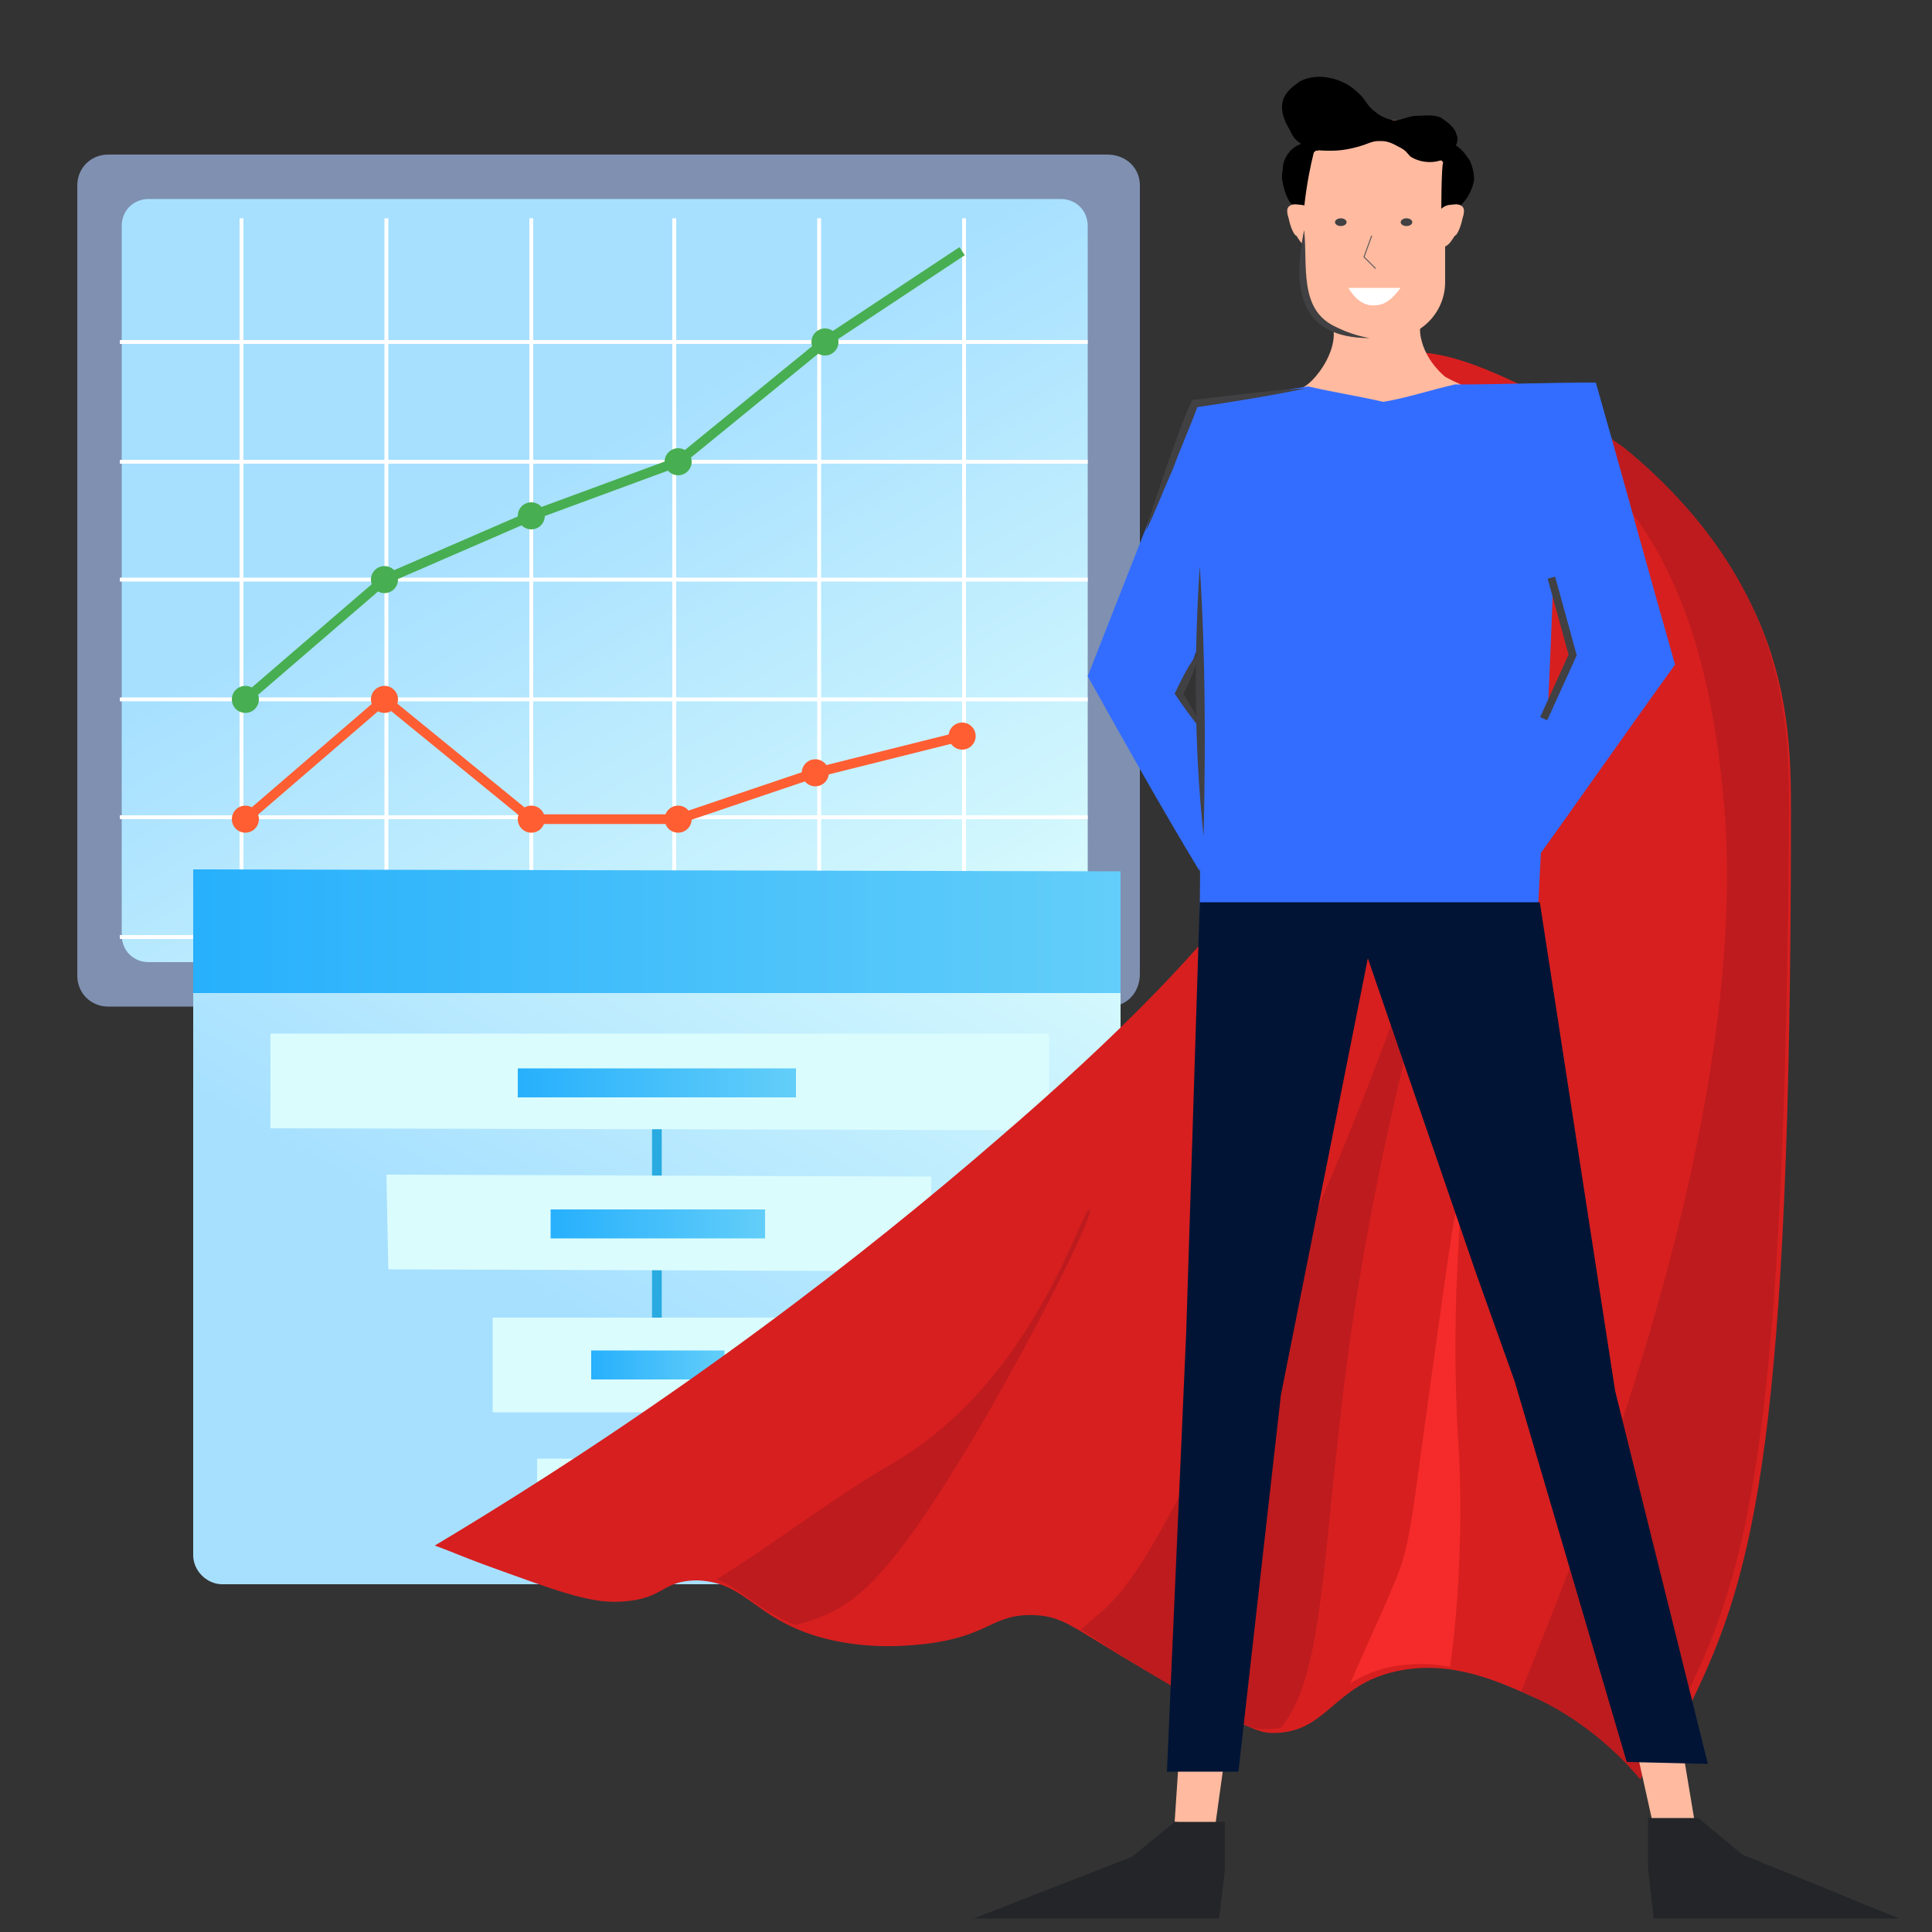 <?xml version="1.0" encoding="utf-8"?>
<!-- Generator: Adobe Illustrator 26.0.1, SVG Export Plug-In . SVG Version: 6.00 Build 0)  -->
<svg version="1.1" id="Layer_1" xmlns="http://www.w3.org/2000/svg" xmlns:xlink="http://www.w3.org/1999/xlink" x="0px" y="0px"
	 viewBox="0 0 100 100" style="enable-background:new 0 0 100 100;" xml:space="preserve">
<rect x="0" y="0" width="100" height="100" fill="#333333" stroke="none"/>
<style type="text/css">
	.st0{fill:#7F90B1;}
	.st1{fill:url(#SVGID_1_);}
	.st2{fill:none;stroke:#FFFFFF;stroke-width:0.2;stroke-miterlimit:10;}
	.st3{fill:#FF5E33;}
	.st4{fill:none;stroke:#FF5E33;stroke-width:0.5;stroke-miterlimit:10;}
	.st5{fill:#48AE52;}
	.st6{fill:none;stroke:#48AE52;stroke-width:0.5;stroke-miterlimit:10;}
	.st7{fill:url(#SVGID_00000041985094148032540310000007510724719854181264_);}
	.st8{fill:url(#SVGID_00000176741086951530627830000012122315081624694145_);}
	.st9{fill:none;stroke:#29AAE1;stroke-width:0.5;stroke-miterlimit:10;}
	.st10{fill:#DBFCFD;}
	.st11{fill:url(#SVGID_00000042722734182518636930000001764575790623422614_);}
	.st12{fill:url(#SVGID_00000151534148921105806680000003688049655690523273_);}
	.st13{fill:url(#SVGID_00000129193010250351339190000018331433146841507484_);}
	.st14{fill:url(#SVGID_00000081648421740960989340000011566714157589201836_);}
	.st15{fill:#D71F1F;}
	.st16{clip-path:url(#SVGID_00000070802127611473288980000003955818453036686514_);fill:#BE1B1E;}
	.st17{clip-path:url(#SVGID_00000058582909915008953060000001970887795665642668_);fill:#BE1B1E;}
	.st18{clip-path:url(#SVGID_00000106830869714334175630000013506132009870943388_);fill:#BE1B1E;}
	.st19{clip-path:url(#SVGID_00000170257547921561462560000005017619698426034081_);fill:#F42B2A;}
	.st20{fill:#FFBA9F;}
	.st21{fill:#336DFF;}
	.st22{fill:#011435;}
	.st23{fill:#242528;}
	.st24{fill:#FFFFFF;}
	.st25{fill:none;stroke:#58595B;stroke-width:5.000000e-02;stroke-miterlimit:10;}
	.st26{fill:#414042;}
	.st27{fill:none;stroke:#414042;stroke-width:0.4;stroke-miterlimit:10;}
</style>
<g>
	<path class="st0" d="M57.4,52.1H5.6c-0.9,0-1.6-0.7-1.6-1.6V9.6C4,8.7,4.7,8,5.6,8h51.7c1,0,1.7,0.7,1.7,1.6v40.8
		C59,51.4,58.3,52.1,57.4,52.1z"/>
	
		<linearGradient id="SVGID_1_" gradientUnits="userSpaceOnUse" x1="16.748" y1="982.846" x2="45.841" y2="1033.236" gradientTransform="matrix(1 0 0 1 0 -978)">
		<stop  offset="0.394" style="stop-color:#A7E0FF"/>
		<stop  offset="1" style="stop-color:#DBFCFD"/>
	</linearGradient>
	<path class="st1" d="M54.9,49.8H7.7c-0.8,0-1.4-0.6-1.4-1.4V11.7c0-0.8,0.6-1.4,1.4-1.4h47.2c0.8,0,1.4,0.6,1.4,1.4v36.6
		C56.3,49.1,55.7,49.8,54.9,49.8z"/>
	<line class="st2" x1="12.5" y1="11.3" x2="12.5" y2="48.5"/>
	<line class="st2" x1="49.9" y1="11.3" x2="49.9" y2="48.5"/>
	<line class="st2" x1="20" y1="11.3" x2="20" y2="48.5"/>
	<line class="st2" x1="27.5" y1="11.3" x2="27.5" y2="48.5"/>
	<line class="st2" x1="34.9" y1="11.3" x2="34.9" y2="48.5"/>
	<line class="st2" x1="42.4" y1="11.3" x2="42.4" y2="48.5"/>
	<line class="st2" x1="6.2" y1="48.5" x2="56.3" y2="48.5"/>
	<line class="st2" x1="6.2" y1="17.7" x2="56.3" y2="17.7"/>
	<line class="st2" x1="6.2" y1="23.9" x2="56.3" y2="23.9"/>
	<line class="st2" x1="6.2" y1="30" x2="56.3" y2="30"/>
	<line class="st2" x1="6.2" y1="42.3" x2="56.3" y2="42.3"/>
	<line class="st2" x1="6.2" y1="36.2" x2="56.3" y2="36.2"/>
	<ellipse class="st3" cx="12.7" cy="42.4" rx="0.7" ry="0.7"/>
	<ellipse class="st3" cx="19.9" cy="36.2" rx="0.7" ry="0.7"/>
	<ellipse class="st3" cx="27.5" cy="42.4" rx="0.7" ry="0.7"/>
	<ellipse class="st3" cx="35.1" cy="42.4" rx="0.7" ry="0.7"/>
	<ellipse class="st3" cx="42.2" cy="40" rx="0.7" ry="0.7"/>
	<ellipse class="st3" cx="49.8" cy="38.1" rx="0.7" ry="0.7"/>
	<polyline class="st4" points="12.7,42.4 19.9,36.2 27.5,42.4 35.1,42.4 42.2,40 49.8,38.1 	"/>
	<ellipse class="st5" cx="12.7" cy="36.2" rx="0.7" ry="0.7"/>
	<ellipse class="st5" cx="19.9" cy="30" rx="0.7" ry="0.7"/>
	<ellipse class="st5" cx="27.5" cy="26.7" rx="0.7" ry="0.7"/>
	<ellipse class="st5" cx="35.1" cy="23.9" rx="0.7" ry="0.7"/>
	<ellipse class="st5" cx="42.7" cy="17.7" rx="0.7" ry="0.7"/>
	<polyline class="st6" points="12.7,36.2 19.9,30 27.5,26.7 35.1,23.9 42.7,17.7 49.8,13 	"/>
</g>
<g>
	
		<linearGradient id="SVGID_00000179641682139185841600000009137100060518709650_" gradientUnits="userSpaceOnUse" x1="20.313" y1="1065.307" x2="47.687" y2="1017.893" gradientTransform="matrix(1 0 0 1 0 -978)">
		<stop  offset="0.394" style="stop-color:#A7E0FF"/>
		<stop  offset="1" style="stop-color:#DBFCFD"/>
	</linearGradient>
	<path style="fill:url(#SVGID_00000179641682139185841600000009137100060518709650_);" d="M56.5,82h-45c-0.8,0-1.5-0.7-1.5-1.5V46.7
		c0-0.8,0.7-1.5,1.5-1.5h45c0.8,0,1.5,0.7,1.5,1.5v33.8C58,81.3,57.3,82,56.5,82z"/>
	
		<linearGradient id="SVGID_00000060024028523209106820000000445117967646067333_" gradientUnits="userSpaceOnUse" x1="10" y1="1026.2" x2="58" y2="1026.2" gradientTransform="matrix(1 0 0 1 0 -978)">
		<stop  offset="1.978731e-03" style="stop-color:#27B0FC"/>
		<stop  offset="1" style="stop-color:#63CEF9"/>
	</linearGradient>
	<polygon style="fill:url(#SVGID_00000060024028523209106820000000445117967646067333_);" points="58,51.4 10,51.4 10,45 58,45.1 	
		"/>
	<line class="st9" x1="34" y1="58.4" x2="34" y2="80.4"/>
	<polygon class="st10" points="54.3,58.5 14,58.4 14,53.5 54.3,53.5 	"/>
	<polygon class="st10" points="48.2,65.8 20.1,65.7 20,60.8 48.2,60.9 	"/>
	<polygon class="st10" points="42.7,73.1 25.5,73.1 25.5,68.2 42.7,68.2 	"/>
	<polygon class="st10" points="40.5,80.4 27.8,80.4 27.8,75.5 40.5,75.5 	"/>
	
		<linearGradient id="SVGID_00000147208734315493712750000005475942486699822488_" gradientUnits="userSpaceOnUse" x1="26.8" y1="1034.05" x2="41.16" y2="1034.05" gradientTransform="matrix(1 0 0 1 0 -978)">
		<stop  offset="1.978731e-03" style="stop-color:#27B0FC"/>
		<stop  offset="1" style="stop-color:#63CEF9"/>
	</linearGradient>
	
		<rect x="26.8" y="55.3" style="fill:url(#SVGID_00000147208734315493712750000005475942486699822488_);" width="14.4" height="1.5"/>
	
		<linearGradient id="SVGID_00000123441768111977171570000005094997293963157415_" gradientUnits="userSpaceOnUse" x1="28.54" y1="1041.35" x2="39.67" y2="1041.35" gradientTransform="matrix(1 0 0 1 0 -978)">
		<stop  offset="1.978731e-03" style="stop-color:#27B0FC"/>
		<stop  offset="1" style="stop-color:#63CEF9"/>
	</linearGradient>
	
		<rect x="28.5" y="62.6" style="fill:url(#SVGID_00000123441768111977171570000005094997293963157415_);" width="11.1" height="1.5"/>
	
		<linearGradient id="SVGID_00000104697688439447613170000008074013664449535141_" gradientUnits="userSpaceOnUse" x1="30.56" y1="1048.65" x2="37.49" y2="1048.65" gradientTransform="matrix(1 0 0 1 0 -978)">
		<stop  offset="1.978731e-03" style="stop-color:#27B0FC"/>
		<stop  offset="1" style="stop-color:#63CEF9"/>
	</linearGradient>
	
		<rect x="30.6" y="69.9" style="fill:url(#SVGID_00000104697688439447613170000008074013664449535141_);" width="6.9" height="1.5"/>
	
		<linearGradient id="SVGID_00000182516062028679807570000013944888856001636255_" gradientUnits="userSpaceOnUse" x1="32.01" y1="1055.95" x2="36.125" y2="1055.95" gradientTransform="matrix(1 0 0 1 0 -978)">
		<stop  offset="1.978731e-03" style="stop-color:#27B0FC"/>
		<stop  offset="1" style="stop-color:#63CEF9"/>
	</linearGradient>
	<rect x="32" y="77.2" style="fill:url(#SVGID_00000182516062028679807570000013944888856001636255_);" width="4.1" height="1.5"/>
</g>
<g>
	<path class="st15" d="M66.1,28.7c0.1,3.1,1.3,4.6,1.8,6.5C69.5,40.7,64.4,48,51.6,59c-6.7,5.8-16.4,13.4-29.1,21
		c0.6,0.2,1.5,0.6,2.6,1c3.6,1.3,5.4,2,7,1.9c2.3-0.1,2.1-1.1,4-1.1c2.5,0.1,2.9,1.9,6.2,2.9c2.4,0.7,4.5,0.5,5.5,0.4
		c3.5-0.4,3.5-1.6,5.8-1.5c1.7,0.1,2,0.8,7.5,3.9c3.7,2.1,4.2,2.2,4.8,2.2c2.8,0,3.1-2.5,6.4-3.2c2.8-0.6,5.2,0.5,7.2,1.4
		c2.9,1.3,4.8,3.2,5.8,4.3c0.5-0.9,1.4-2.3,2.3-4.2c3.2-6.6,5.1-13.6,5.1-45.9c0-2.8,0-6.8-2.2-11.1c-2.3-4.4-5.9-7.4-7-8.2
		c-2-1.5-3.6-2.3-4-2.5c-2.7-1.3-5.6-2.7-8.3-1.8C67.4,20.1,66,25.3,66.1,28.7z"/>
	<g>
		<g>
			<g>
				<defs>
					<path id="SVGID_00000131358461748455766090000013736882435283452572_" d="M66.1,28.5c0,3.1,1.2,4.6,1.8,6.5
						c1.5,5.6-3.6,12.7-16.5,23.7C44.7,64.5,35,72,22.2,79.5c0.6,0.2,1.5,0.6,2.6,1c3.6,1.4,5.4,2.1,7,2c2.3-0.1,2.1-1.1,4-1
						c2.5,0.1,2.9,1.9,6.2,2.9c2.4,0.7,4.5,0.5,5.5,0.4c3.5-0.4,3.5-1.6,5.8-1.5c1.7,0.1,2,0.8,7.4,4c3.7,2.2,4.2,2.2,4.8,2.2
						c2.8,0,3.2-2.5,6.4-3.2c2.8-0.6,5.2,0.5,7.2,1.4c2.9,1.3,4.8,3.2,5.8,4.4c0.5-0.9,1.4-2.3,2.3-4.2c3.3-6.6,5.2-13.6,5.4-45.8
						c0-2.8,0-6.8-2.1-11.1c-2.2-4.5-5.9-7.4-6.9-8.2c-2-1.6-3.6-2.4-4-2.5c-2.7-1.3-5.6-2.8-8.3-1.8C67.5,19.9,66.1,25.1,66.1,28.5
						z"/>
				</defs>
				<clipPath id="SVGID_00000050639574712986753050000000124064481454627976_">
					<use xlink:href="#SVGID_00000131358461748455766090000013736882435283452572_"  style="overflow:visible;"/>
				</clipPath>
				<path style="clip-path:url(#SVGID_00000050639574712986753050000000124064481454627976_);fill:#BE1B1E;" d="M64.7,90.6
					c4.1-1.7,3.4-8.5,5.2-21.4c2.3-15.8,6.4-26.2,5.9-26.3c-0.5-0.2-3.6,11.6-10,24.9c-4.5,9.3-6.7,14-9,15.8
					c-0.7,0.6-2.2,1.7-2.1,3C55.1,89.2,61.1,92.1,64.7,90.6z"/>
			</g>
		</g>
		<g>
			<g>
				<defs>
					<path id="SVGID_00000126313927490161574860000008356409742926969263_" d="M66.1,28.5c0,3.1,1.2,4.6,1.8,6.5
						c1.5,5.6-3.6,12.7-16.5,23.7C44.7,64.5,35,72,22.2,79.5c0.6,0.2,1.5,0.6,2.6,1c3.6,1.4,5.4,2.1,7,2c2.3-0.1,2.1-1.1,4-1
						c2.5,0.1,2.9,1.9,6.2,2.9c2.4,0.7,4.5,0.5,5.5,0.4c3.5-0.4,3.5-1.6,5.8-1.5c1.7,0.1,2,0.8,7.4,4c3.7,2.2,4.2,2.2,4.8,2.2
						c2.8,0,3.2-2.5,6.4-3.2c2.8-0.6,5.2,0.5,7.2,1.4c2.9,1.3,4.8,3.2,5.8,4.4c0.5-0.9,1.4-2.3,2.3-4.2c3.3-6.6,5.2-13.6,5.4-45.8
						c0-2.8,0-6.8-2.1-11.1c-2.2-4.5-5.9-7.4-6.9-8.2c-2-1.6-3.6-2.4-4-2.5c-2.7-1.3-5.6-2.8-8.3-1.8C67.5,19.9,66.1,25.1,66.1,28.5
						z"/>
				</defs>
				<clipPath id="SVGID_00000142135103849496962630000006640280610074349199_">
					<use xlink:href="#SVGID_00000126313927490161574860000008356409742926969263_"  style="overflow:visible;"/>
				</clipPath>
				<path style="clip-path:url(#SVGID_00000142135103849496962630000006640280610074349199_);fill:#BE1B1E;" d="M42.2,83.8
					c2.2-0.8,4-2.3,8.5-9.9c3.2-5.5,6-11.2,5.7-11.3c-0.4-0.2-2.8,8.9-10.3,13.2c-3.1,1.8-6,4.1-9.1,6c-1,0.6-2,1.2-1.9,1.7
					C35.3,84.4,39.2,84.9,42.2,83.8z"/>
			</g>
		</g>
		<g>
			<g>
				<defs>
					<path id="SVGID_00000022539903149910130140000003284658561356353951_" d="M66.1,28.5c0,3.1,1.2,4.6,1.8,6.5
						c1.5,5.6-3.6,12.7-16.5,23.7C44.7,64.5,35,72,22.2,79.5c0.6,0.2,1.5,0.6,2.6,1c3.6,1.4,5.4,2.1,7,2c2.3-0.1,2.1-1.1,4-1
						c2.5,0.1,2.9,1.9,6.2,2.9c2.4,0.7,4.5,0.5,5.5,0.4c3.5-0.4,3.5-1.6,5.8-1.5c1.7,0.1,2,0.8,7.4,4c3.7,2.2,4.2,2.2,4.8,2.2
						c2.8,0,3.2-2.5,6.4-3.2c2.8-0.6,5.2,0.5,7.2,1.4c2.9,1.3,4.8,3.2,5.8,4.4c0.5-0.9,1.4-2.3,2.3-4.2c3.3-6.6,5.2-13.6,5.4-45.8
						c0-2.8,0-6.8-2.1-11.1c-2.2-4.5-5.9-7.4-6.9-8.2c-2-1.6-3.6-2.4-4-2.5c-2.7-1.3-5.6-2.8-8.3-1.8C67.5,19.9,66.1,25.1,66.1,28.5
						z"/>
				</defs>
				<clipPath id="SVGID_00000029756452853228439490000008042655206409368983_">
					<use xlink:href="#SVGID_00000022539903149910130140000003284658561356353951_"  style="overflow:visible;"/>
				</clipPath>
				<path style="clip-path:url(#SVGID_00000029756452853228439490000008042655206409368983_);fill:#BE1B1E;" d="M82.4,97.4
					c-2.6,1.1-5,2.2-6.1,1.4c-2.1-1.6,1.9-9.3,5.8-19.9C89,60,89.7,48.7,89.3,42.4c-0.6-7.9-2.3-11.7-3.6-14c-3-5.1-6.9-7.6-6.7-7.9
					c0.3-0.4,8.3,3.4,12.9,11.1c3,5.1,3.1,10.1,3.2,19.7c0.1,5.4-0.3,5.2-3,26.9c-0.7,5.9-0.4,11.9-4.2,15.6
					C87.2,94.6,85.2,96.2,82.4,97.4z"/>
			</g>
		</g>
		<g>
			<g>
				<defs>
					<path id="SVGID_00000121992042356729393710000016168188334379504271_" d="M66.1,28.5c0,3.1,1.2,4.6,1.8,6.5
						c1.5,5.6-3.6,12.7-16.5,23.7C44.7,64.5,35,72,22.2,79.5c0.6,0.2,1.5,0.6,2.6,1c3.6,1.4,5.4,2.1,7,2c2.3-0.1,2.1-1.1,4-1
						c2.5,0.1,2.9,1.9,6.2,2.9c2.4,0.7,4.5,0.5,5.5,0.4c3.5-0.4,3.5-1.6,5.8-1.5c1.7,0.1,2,0.8,7.4,4c3.7,2.2,4.2,2.2,4.8,2.2
						c2.8,0,3.2-2.5,6.4-3.2c2.8-0.6,5.2,0.5,7.2,1.4c2.9,1.3,4.8,3.2,5.8,4.4c0.5-0.9,1.4-2.3,2.3-4.2c3.3-6.6,5.2-13.6,5.4-45.8
						c0-2.8,0-6.8-2.1-11.1c-2.2-4.5-5.9-7.4-6.9-8.2c-2-1.6-3.6-2.4-4-2.5c-2.7-1.3-5.6-2.8-8.3-1.8C67.5,19.9,66.1,25.1,66.1,28.5
						z"/>
				</defs>
				<clipPath id="SVGID_00000142171657075148598460000010285630061593656492_">
					<use xlink:href="#SVGID_00000121992042356729393710000016168188334379504271_"  style="overflow:visible;"/>
				</clipPath>
				<path style="clip-path:url(#SVGID_00000142171657075148598460000010285630061593656492_);fill:#F42B2A;" d="M74.6,89
					c1.4-7,0.9-14,0.9-14c-0.5-7.7,0.3-12.7,0-12.7c-0.2,0-0.7,3.9-1.8,11.8c-0.7,5.1-0.8,6.2-1.6,8c-0.4,1-1.2,2.7-2.6,5.9
					c-1.2,2.9-1.5,3.6-1.1,4c0.8,1,4.2,0.4,5.6-1.6C74.5,89.8,74.6,89.2,74.6,89z"/>
			</g>
		</g>
	</g>
</g>
<g>
	<path class="st20" d="M68.8,15.7c-0.3,0.5,0.4,0.9,0.2,2c-0.1,0.6-0.5,1.4-1.1,2c-0.4,0.4-0.5,0.3-0.6,0.5
		c-0.3,0.7,1.1,1.4,2.3,3.1c1.1,1.6,1.1,2.9,1.6,2.8c0.5,0,0.4-1.3,1.6-3.1c0.6-0.9,1-1.6,1.9-2c0.7-0.4,1.3-0.5,1.3-0.8
		c0-0.2-0.5-0.3-1.2-0.7c0,0-0.9-0.7-1.2-1.8c-0.3-1,0.2-1.3-0.1-1.8C73,14.7,69.4,14.6,68.8,15.7z"/>
	<path class="st20" d="M71.9,17.5h-1.5c-1.6,0-2.9-1.3-2.9-2.9V9.1c0-1.6,1.3-2.9,2.9-2.9h1.5c1.6,0,2.9,1.3,2.9,2.9v5.5
		C74.8,16.2,73.5,17.5,71.9,17.5z"/>
	<path d="M67.5,11.1c-0.2-0.1-0.4-0.3-0.7-0.6c-0.1-0.1-0.3-0.5-0.4-1c-0.1-0.4,0-0.7,0-0.8c0-0.2,0.1-0.6,0.4-0.9
		c0.1-0.1,0.3-0.3,0.7-0.4c0.2,0,0.3,0,0.4,0c0,0,0.2-0.1,0.2,0c0.2,0.1,0.2,0.4,0.1,0.4c0,0,0,0-0.1,0L68,7.9
		c-0.4,1.6-0.5,2.9-0.5,2.9C67.5,11,67.5,11,67.5,11.1z"/>
	<path class="st20" d="M67.9,10.9c-0.1-0.1-0.3-0.3-0.6-0.3c-0.1,0-0.4-0.1-0.6,0.1c-0.1,0.1-0.1,0.3,0,0.6c0.1,0.5,0.3,0.9,0.4,0.9
		c0.2,0.3,0.3,0.5,0.6,0.6c0.2,0.1,0.3,0.2,0.5,0.1C68.4,12.7,68.5,11.5,67.9,10.9z"/>
	<path d="M67.3,4.2c-0.1,0.1-0.7,0.4-0.9,1c-0.1,0.4,0,0.8,0.1,1c0,0.1,0.2,0.4,0.4,0.8c0.1,0.2,0.4,0.5,1,0.7
		c0.3,0.1,0.6,0.1,1,0.1c0.2,0,0.8,0,1.7-0.3c0.5-0.2,0.6-0.2,0.9-0.2c0.4,0,0.7,0.2,0.9,0.3c0.4,0.2,0.4,0.3,0.6,0.5
		c0.6,0.4,1.6,0.4,2-0.1c0.2-0.2,0.2-0.4,0.3-0.4c0.1-0.1,0.2-0.4,0.1-0.6c-0.1-0.5-0.7-0.8-0.8-0.9c-0.4-0.2-1-0.1-1.4-0.1
		c-0.6,0.1-0.8,0.3-1.2,0.2c-0.4-0.1-0.7-0.3-0.8-0.4c-0.3-0.2-0.4-0.4-0.7-0.8c-0.2-0.2-0.5-0.5-0.9-0.7C69,4,68.1,3.8,67.3,4.2z"
		/>
	<path d="M74.6,11.2c0.2-0.1,0.5-0.2,0.8-0.4l0,0c0.8-0.6,0.9-1.5,0.9-1.5c0-0.5-0.2-1-0.3-1.1c-0.2-0.3-0.6-0.8-0.9-0.7
		c0,0-0.2,0.1-0.2,0.5c0,0-0.1-0.1-0.2-0.1c-0.2,0-0.2,0.3-0.2,0.4c0,0,0,0,0.1,0c0,0,0,0,0.1,0.1C74.6,8.6,74.6,11,74.6,11.2z"/>
	<path class="st20" d="M74.5,10.9c0.1-0.1,0.3-0.3,0.6-0.3c0.1,0,0.4-0.1,0.6,0.1c0.1,0.1,0.1,0.3,0,0.6c-0.1,0.5-0.3,0.9-0.4,0.9
		c-0.2,0.3-0.3,0.5-0.6,0.6c-0.2,0.1-0.3,0.2-0.5,0.1C73.9,12.7,73.9,11.5,74.5,10.9z"/>
	<path class="st21" d="M67.8,20.4l-6,0.6l-5.5,14c1.9,3.4,3.8,6.8,5.8,10.1l0.5-6.6l-1.5-2.6l1.2-3.2l5.1-6.3L67.8,20.4z"/>
	<path class="st21" d="M75.3,19.9c2.4,0,4.8-0.1,7.3-0.1c1.4,4.9,2.7,9.7,4.1,14.6c-2.6,3.6-5.1,7.2-7.7,10.8
		c0.2-2.4,0.4-4.8,0.6-7.1c0.6-1.4,1.3-2.8,1.9-4.2c-0.4-1.3-0.7-2.6-1.1-4c-0.2,5.7-0.5,11.5-0.8,17.3H62.1l0.2-25.3
		c-0.1-0.3-0.3-0.6-0.4-1c1.9-0.3,3.9-0.6,5.8-0.9c1.3,0.3,2.6,0.5,3.9,0.8C72.8,20.6,74,20.2,75.3,19.9z"/>
	<polygon class="st20" points="87.2,91.2 87.7,94.2 85.6,94.6 84.8,91 	"/>
	<polygon class="st20" points="61,91.3 60.8,94.3 62.9,94.5 63.4,90.9 	"/>
	<polygon class="st22" points="62.1,46.7 61.4,68.9 60.4,91.7 64.1,91.7 66.3,72.2 70.8,49.6 76.4,65.9 78.4,71.5 84.2,91.2 
		88.4,91.3 83.6,72 79.7,46.7 	"/>
	<polygon class="st23" points="60.8,94.3 58.6,96.1 50.4,99.3 62.1,99.3 63.1,99.3 63.4,96.8 63.4,94.3 	"/>
	<polygon class="st23" points="87.9,94.1 90.2,96 98.3,99.3 86.6,99.3 85.6,99.3 85.3,96.7 85.3,94.1 	"/>
	<path class="st24" d="M69.8,14.9h2.7c-0.1,0.1-0.6,0.9-1.3,0.9C70.4,15.9,69.9,15.1,69.8,14.9z"/>
	<polyline class="st25" points="71,12.2 70.6,13.3 71.2,13.9 	"/>
	<ellipse class="st26" cx="72.8" cy="11.5" rx="0.3" ry="0.2"/>
	<ellipse class="st26" cx="69.4" cy="11.5" rx="0.3" ry="0.2"/>
	<g>
		<g>
			<path class="st26" d="M62.1,29.3c0.3,4.7,0.3,9.3,0.2,14C61.8,38.6,61.8,33.9,62.1,29.3L62.1,29.3z"/>
		</g>
		<g>
			<path class="st26" d="M62.1,33.7c-0.2,0.8-0.5,1.6-0.9,2.3v-0.2c0.4,0.7,0.8,1.3,1,2c-0.5-0.6-1-1.3-1.4-1.9
				C61.2,35.1,61.5,34.4,62.1,33.7L62.1,33.7z"/>
		</g>
		<g>
			<path class="st26" d="M67.5,11.9c0.2,1.8-0.3,4.1,1.6,5c0.6,0.3,1.2,0.5,1.8,0.6C67.2,17.5,66.9,14.9,67.5,11.9L67.5,11.9z"/>
		</g>
		<g>
			<path class="st26" d="M67.6,20.1c-1.9,0.4-3.8,0.7-5.8,1L62,21c-0.4,1.1-0.9,2.2-1.3,3.3c-0.5,1.1-0.9,2.2-1.4,3.2
				c0.3-1.1,0.7-2.2,1.1-3.4c0.4-1.1,0.8-2.3,1.3-3.4C63.6,20.5,65.6,20.2,67.6,20.1L67.6,20.1z"/>
		</g>
	</g>
</g>
<polyline class="st27" points="80.3,29.9 81.4,33.9 79.9,37.2 "/>
</svg>
